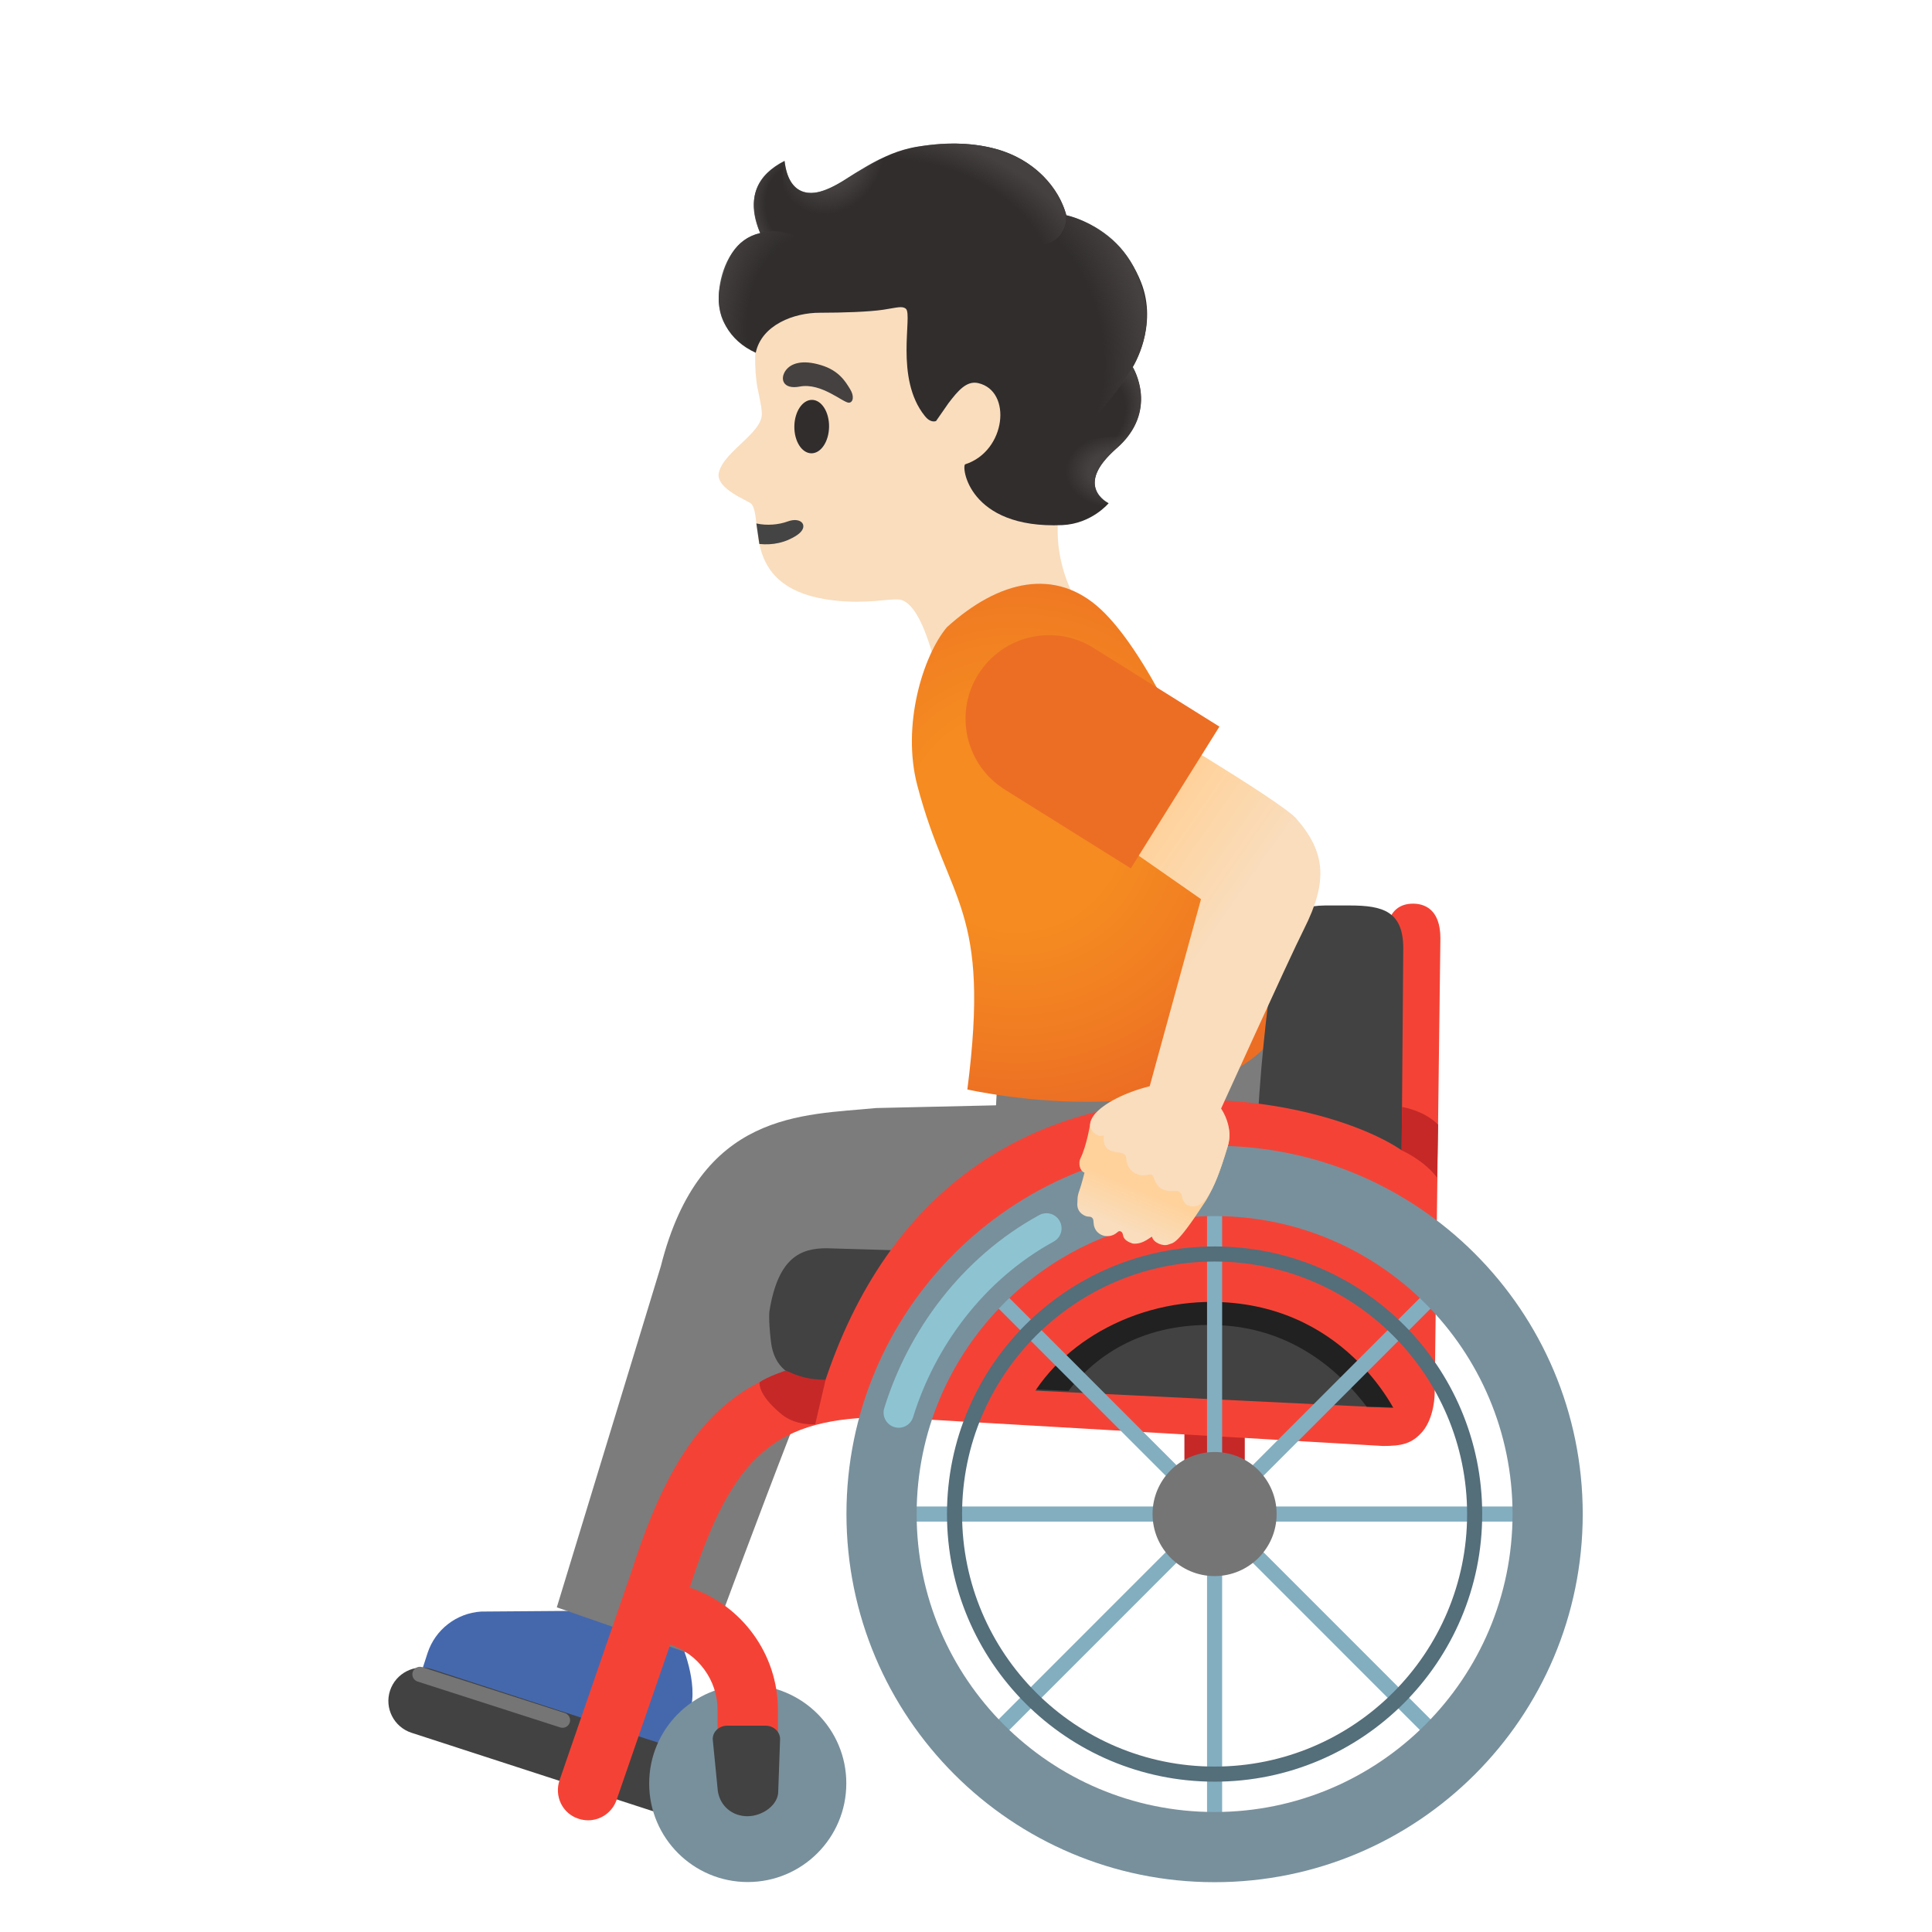 <svg style="enable-background:new 0 0 128 128;" viewBox="0 0 128 128" xmlns="http://www.w3.org/2000/svg" xmlns:xlink="http://www.w3.org/1999/xlink">
  <path id="head" d="M72.59,18.83c-2.37-4.24-8-7.71-12.82-7.14c-5.4,0.64-8.46,4.37-9.44,9.23 c-0.36,1.76-0.38,3.53-0.14,4.8c0.03,0.15,0.28,1.26,0.28,1.6c0.14,1.33-2.47,2.52-2.84,3.97c-0.28,1.09,1.98,1.89,2.15,2.09 c0.85,1.02-0.78,5.69,5.47,6.4c2.18,0.25,3.54-0.12,4.3-0.06c1.8,0.15,2.8,6.11,2.8,6.11l9.21-5.57c0,0-3.07-4.51-0.39-9.14 C73.76,27.44,74.11,21.56,72.59,18.83z" style="fill:#F9DDBD;"/>
  <path id="mouth_1_" d="M50.31,36.04c0.87,0.09,1.74-0.08,2.5-0.59c0.83-0.56,0.31-1.25-0.63-0.9 c-0.57,0.21-1.36,0.29-2.07,0.13L50.31,36.04z" style="fill:#444444;"/>
  <ellipse id="eye_1_" cx="53.76" cy="28.26" rx="1.77" ry="1.15" style="fill:#312D2D;" transform="matrix(0.014 -1 1 0.014 24.765 81.627)"/>
  <path id="eyebrow_1_" d="M52.99,25.61c-1.15,0.22-1.34-0.55-0.91-1.1c0.32-0.41,1.03-0.71,2.31-0.32 c1.21,0.36,1.64,1.12,1.93,1.59c0.29,0.46,0.21,0.89-0.08,0.9C55.85,26.68,54.41,25.34,52.99,25.61z" style="fill:#454140;"/>
  <path id="hair_1_" d="M75.59,18.68c-1.51-3.77-4.94-4.42-4.94-4.42s-1.31-5.87-9.82-4.55 c-2.61,0.41-4.28,2.04-5.83,2.76c-1.34,0.62-2.75,0.48-3.02-1.81c-1.79,0.93-2.58,2.37-1.61,4.78c-1.7,0.4-2.32,1.87-2.67,3.55 c-0.39,1.87,0.63,3.61,2.37,4.38c0.39-1.85,2.55-2.66,4.26-2.65c1.5,0,3.27-0.06,4.19-0.2c0.92-0.14,1.26-0.27,1.5-0.06 c0.46,0.41-0.77,4.61,1.26,7.11c0.4,0.5,0.74,0.32,0.74,0.32l0.82-1.18c0.62-0.81,1.19-1.5,1.96-1.33c2.28,0.51,1.86,4.51-0.85,5.38 c-0.27,0.09,0.18,4.3,6.43,4.03c1.95-0.09,3.07-1.45,3.07-1.45c0,0-2.38-1.11,0.52-3.63c2.87-2.49,1.08-5.39,1.08-5.39 S76.76,21.6,75.59,18.68z" style="fill:#312D2D;"/>
  <g id="hairHighlights_1_">
    <radialGradient id="SVGID_1_" cx="65.53" cy="107.367" gradientTransform="matrix(0.214 0.977 0.725 -0.159 -25.863 -24.041)" gradientUnits="userSpaceOnUse" r="13.495">
      <stop offset="0.699" style="stop-color:#454140;stop-opacity:0"/>
      <stop offset="1" style="stop-color:#454140"/>
    </radialGradient>
    <path d="M72.45,27.83c1.7-2.24,4.98-5.18,2.79-9.88c-0.86-1.84-2.51-3.14-4.58-3.68 c0,0,0.04,0.7-0.33,1.28c-0.47,0.75-1.68,0.78-1.68,0.78C72.49,21,72.17,23.96,72.45,27.83z" style="fill:url(#SVGID_1_);"/>
    <radialGradient id="SVGID_2_" cx="54.594" cy="121.63" gradientTransform="matrix(0.912 0.409 0.485 -1.082 -53.728 119.488)" gradientUnits="userSpaceOnUse" r="3.463">
      <stop offset="0.58" style="stop-color:#454140"/>
      <stop offset="1" style="stop-color:#454140;stop-opacity:0"/>
    </radialGradient>
    <path d="M58.77,10.31c-0.77,0.3-2.27,1.26-2.57,1.45c-0.34,0.22-1.66,1.12-2.65,1.01 c-1.44-0.15-1.52-1.86-1.58-2.12c-0.21,0.89-0.43,4.8,2.51,4.82c1.73,0.01,2.68-1.58,3.22-2.89C57.9,12.11,58.69,10.5,58.77,10.31z " style="fill:url(#SVGID_2_);"/>
    <radialGradient id="SVGID_3_" cx="52.382" cy="117.655" gradientTransform="matrix(0.998 -0.07 -0.086 -1.22 10.738 160.799)" gradientUnits="userSpaceOnUse" r="3.093">
      <stop offset="0.702" style="stop-color:#454140;stop-opacity:0"/>
      <stop offset="1" style="stop-color:#454140"/>
    </radialGradient>
    <path d="M50.36,15.44c0,0,0.95-0.3,2.21,0.14c-1.23-0.88-0.61-4.91-0.61-4.91 C51.72,10.81,48.88,12,50.36,15.44z" style="fill:url(#SVGID_3_);"/>
    <radialGradient id="SVGID_4_" cx="41.252" cy="108.978" gradientTransform="matrix(0.916 0.136 0.177 -1.392 -3.947 167.274)" gradientUnits="userSpaceOnUse" r="6.544">
      <stop offset="0.598" style="stop-color:#454140;stop-opacity:0"/>
      <stop offset="1" style="stop-color:#454140"/>
    </radialGradient>
    <path d="M50.36,15.44c-1.92,0.44-2.61,2.56-2.72,3.84c-0.06,0.72,0,1.5,0.35,2.14 c0.77,1.43,1.75,1.77,2.07,1.95l2.52-7.79C51.97,15.41,51.54,15.17,50.36,15.44z" style="fill:url(#SVGID_4_);"/>
    <radialGradient id="SVGID_5_" cx="155.81" cy="51.285" gradientTransform="matrix(-0.938 -0.394 -0.218 0.528 219.458 49.813)" gradientUnits="userSpaceOnUse" r="10.672">
      <stop offset="0.699" style="stop-color:#454140;stop-opacity:0"/>
      <stop offset="1" style="stop-color:#454140"/>
    </radialGradient>
    <path d="M65.99,9.87c2.54,0.69,4.22,2.63,4.63,4.35c0.12,0.51-0.1,4.75-9.12-0.62 c-3.35-2-3.07-3.12-2.69-3.29C60.13,9.71,63.15,9.1,65.99,9.87z" style="fill:url(#SVGID_5_);"/>
    <radialGradient id="SVGID_6_" cx="360.683" cy="21.311" gradientTransform="matrix(-1 -4.600000e-03 3.400000e-03 -0.742 434.498 48.694)" gradientUnits="userSpaceOnUse" r="3.3">
      <stop offset="0.538" style="stop-color:#454140"/>
      <stop offset="1" style="stop-color:#454140;stop-opacity:0"/>
    </radialGradient>
    <path d="M69.82,32.01c-0.49-3.44,4.89-3.08,4.89-3.08s-0.31,0.36-0.85,0.87 c-0.76,0.71-1.24,1.33-1.33,2c-0.13,1.02,0.91,1.53,0.91,1.53S70.63,34.16,69.82,32.01z" style="fill:url(#SVGID_6_);"/>
    <radialGradient id="SVGID_7_" cx="71.36" cy="100.026" gradientTransform="matrix(0.667 -0.745 -0.553 -0.495 79.592 130.475)" gradientUnits="userSpaceOnUse" r="4.414">
      <stop offset="0.699" style="stop-color:#454140;stop-opacity:0"/>
      <stop offset="1" style="stop-color:#454140"/>
    </radialGradient>
    <path d="M75.04,24.32c0,0-2.15,3.44-2.85,3.68c-0.84,0.28,1.77,1.71,1.77,1.71 S76.74,27.61,75.04,24.32z" style="fill:url(#SVGID_7_);"/>
  </g>
  <g id="shoe_1_">
    <path d="M43.43,116.74c0.6,0.19,1.25-0.14,1.44-0.74l0.85-2.67c0.58-1.81-0.59-4.47-0.59-4.47l-6.64-2.14 l-6.61,0.05c-1.63,0.1-3.04,1.19-3.55,2.74l-0.39,1.2c-0.17,0.53,0.12,1.09,0.65,1.26L43.43,116.74z" style="fill:#4568AD;"/>
  </g>
  <g id="pants_1_">
    <path d="M83.14,67.06l-17.02,3.62l-0.13,2.55l-7.94,0.18c-4.88,0.48-11.67,0.17-14.27,10.49l-6.89,22.59 l9.85,3.43c0,0,7.9-21.46,8.4-21.43c0.5,0.02,15.14,0.81,24.77-0.5C89.51,86.7,83.14,67.06,83.14,67.06z" style="fill:#7C7C7C;"/>
  </g>
  <g id="shirt_2_">
    <radialGradient id="SVGID_8_" cx="67.56" cy="75.887" gradientTransform="matrix(0.95 -0.312 -0.312 -0.95 26.802 147.589)" gradientUnits="userSpaceOnUse" r="19.484">
      <stop offset="0.367" style="stop-color:#F58B21"/>
      <stop offset="0.697" style="stop-color:#F17E22"/>
      <stop offset="1" style="stop-color:#EC6E24"/>
    </radialGradient>
    <path d="M64.09,72.18c1.55-12.08-1.22-12.23-3.31-20.12c-1.06-4,0.37-8.61,1.95-10.5 c3.47-3.15,7.2-3.97,10.19-1.2c5.89,5.48,12.5,26.92,12.5,26.92C80.71,75.96,64.09,72.18,64.09,72.18z" style="fill:url(#SVGID_8_);"/>
  </g>
  <g>
    <rect height="7.14" style="fill:#C62828;" width="4" x="78.47" y="93.17"/>
    <path d="M43.24,119.99l-15.98-5.19c-1.16-0.38-1.8-1.63-1.42-2.79l0,0c0.38-1.16,1.63-1.8,2.79-1.42 l15.98,5.19c1.16,0.38,1.8,1.63,1.42,2.79l0,0C45.65,119.73,44.4,120.37,43.24,119.99z" style="fill:#424242;"/>
    <path d="M49.54,111.63c-3.61,0-6.53,2.93-6.53,6.53c0,3.61,2.93,6.53,6.53,6.53c3.61,0,6.53-2.93,6.53-6.53 C56.08,114.56,53.15,111.63,49.54,111.63z" style="fill:#78909C;"/>
    <path d="M93.62,59.87c-1.81,0-1.81,1.94-1.81,2.59l-0.25,29.21L58.89,89.9c-9.36,0-13.66,3.58-17.04,14.18 l-4.78,13.87c-0.17,0.5-0.14,1.05,0.09,1.53s0.64,0.84,1.15,1.01c0.21,0.07,0.43,0.11,0.65,0.11c0.85,0,1.61-0.54,1.89-1.35 l3.55-10.29c1.84,0.6,3.14,2.35,3.14,4.32v4.88c0,1.1,0.9,2,2,2s2-0.9,2-2v-4.88c0-3.68-2.38-6.94-5.84-8.1 c2.84-8.85,5.68-11.28,13.07-11.29l32.85,1.91c1.25,0,1.92-0.14,2.63-0.96c0.79-0.95,0.8-2.47,0.8-2.48l0.38-30.19 C95.43,60.17,94.3,59.87,93.62,59.87z" style="fill:#F44336;"/>
    <path d="M49.52,120.33L49.52,120.33c-0.99,0-1.8-0.66-1.96-1.65l-0.33-3.35c-0.08-0.53,0.37-1,0.95-1h2.54 c0.57,0,1.01,0.45,0.96,0.97l-0.12,3.39C51.56,119.59,50.51,120.33,49.52,120.33z" style="fill:#424242;"/>
    <path d="M92.97,62.84c0-2.46-1.34-2.85-3.55-2.85h-1.64c-2.31,0.03-2.69,1.07-3.11,2.57 c-0.75,2.67-2.18,16.77-1.07,20.67c0.03,0.1,0.08,0.22,0.12,0.32l-28.96-0.85c-1.73,0-3.19,0.63-3.77,4.09c0,0-0.11,0.44,0.09,2.12 c0.2,1.68,1.31,2.44,2.76,2.51l38.84,1.88l-0.05-0.13c0.06,0.05,0.1,0.08,0.1,0.08L92.97,62.84z" style="fill:#424242;"/>
    <path d="M70.79,92.15c2.22-2.9,5.67-4.56,10.02-4.35c5.04,0.23,8.15,3.31,9.74,5.4l3.4,0.07 c0.07-3.89,0.26-13.9,0.26-13.9c-2.54-4.26-29.74-11.62-38.87,12.08L70.79,92.15z" style="fill:#212121;"/>
    <path d="M92.66,93.95l1.81-0.56c0-2.09-0.26-15.91-0.26-15.91c-2.67-4.46-31.97-12.63-40.07,15.72l5.24-0.02 l8.37,0.49c2.02-4.53,7.42-7.66,13.19-7.4C89.52,86.67,92.66,93.95,92.66,93.95z" style="fill:#F44336;"/>
    <g>
      <g>
        <radialGradient id="SVGID_9_" cx="76.47" cy="100.306" gradientTransform="matrix(1 0 0 1 4 0)" gradientUnits="userSpaceOnUse" r="1.107">
          <stop offset="0" style="stop-color:#78909C"/>
          <stop offset="0.562" style="stop-color:#617A86"/>
          <stop offset="1" style="stop-color:#546E7A"/>
        </radialGradient>
        <path d="M80.47,101.41c-0.61,0-1.11-0.5-1.11-1.11s0.5-1.11,1.11-1.11s1.11,0.5,1.11,1.11 S81.08,101.41,80.47,101.41z" style="fill:url(#SVGID_9_);"/>
        <path d="M80.47,99.7c0.33,0,0.61,0.27,0.61,0.61c0,0.33-0.27,0.61-0.61,0.61s-0.61-0.27-0.61-0.61 C79.86,99.97,80.14,99.7,80.47,99.7 M80.47,98.7c-0.89,0-1.61,0.72-1.61,1.61c0,0.89,0.72,1.61,1.61,1.61 c0.89,0,1.61-0.72,1.61-1.61C82.08,99.42,81.36,98.7,80.47,98.7L80.47,98.7z" style="fill:#82AEC0;"/>
      </g>
      <line style="fill:none;stroke:#82AEC0;stroke-linecap:round;stroke-miterlimit:10;" x1="80.47" x2="80.47" y1="79.6" y2="121.02"/>
      <line style="fill:none;stroke:#82AEC0;stroke-linecap:round;stroke-miterlimit:10;" x1="95.11" x2="65.83" y1="85.66" y2="114.95"/>
      <line style="fill:none;stroke:#82AEC0;stroke-linecap:round;stroke-miterlimit:10;" x1="95.11" x2="65.83" y1="114.95" y2="85.66"/>
      <line style="fill:none;stroke:#82AEC0;stroke-linecap:round;stroke-miterlimit:10;" x1="59.76" x2="101.18" y1="100.31" y2="100.31"/>
    </g>
    <path d="M80.47,75.91c-13.47,0-24.39,10.92-24.39,24.39S67,124.7,80.47,124.7s24.39-10.92,24.39-24.39 S93.94,75.91,80.47,75.91z M80.47,120.05c-10.9,0-19.74-8.84-19.74-19.74c0-10.9,8.84-19.74,19.74-19.74 c10.9,0,19.74,8.84,19.74,19.74C100.21,111.21,91.37,120.05,80.47,120.05z" style="fill:#78909C;"/>
    <path d="M80.47,83.58c9.22,0,16.73,7.5,16.73,16.73s-7.5,16.73-16.73,16.73s-16.73-7.5-16.73-16.73 S71.25,83.58,80.47,83.58 M80.47,82.58c-9.79,0-17.73,7.94-17.73,17.73s7.94,17.73,17.73,17.73s17.73-7.94,17.73-17.73 S90.26,82.58,80.47,82.58L80.47,82.58z" style="fill:#546E7A;"/>
    <circle cx="80.47" cy="100.31" r="4.11" style="fill:#757575;"/>
    <line style="fill:none;stroke:#757575;stroke-linecap:round;stroke-miterlimit:10;" x1="27.82" x2="37.27" y1="110.93" y2="113.97"/>
    <path d="M92.86,76.21c0,0,1.49,0.66,2.35,1.81l0.07-3.51c-0.96-0.96-2.39-1.17-2.39-1.17L92.86,76.21z" style="fill:#C62828;"/>
    <path d="M54.7,91.41l-0.69,2.95c0,0-1.28,0.12-2.23-0.66c-1.64-1.35-1.45-2.12-1.45-2.12 c0.45-0.35,1.73-0.78,1.73-0.78s0.72,0.35,1.38,0.49S54.7,91.41,54.7,91.41z" style="fill:#C62828;"/>
    <path d="M59.54,93.59 c1.51-4.89,4.89-9.53,9.79-12.21" style="opacity:0.8;fill:none;stroke:#94D1E0;stroke-width:2;stroke-linecap:round;stroke-miterlimit:10;"/>
  </g>
  <linearGradient id="arm_1_" gradientTransform="matrix(1 0 0 -1 0 130)" gradientUnits="userSpaceOnUse" x1="85.935" x2="73.935" y1="62.921" y2="71.293">
    <stop offset="0.5" style="stop-color:#F9DDBD"/>
    <stop offset="1" style="stop-color:#FFD29C"/>
  </linearGradient>
  <path id="arm" d="M74.85,47.14l-5.16,5.54l9.88,6.89l-3.68,13.42l4.41,1.78c0,0,5.14-11.34,6.1-13.23 c1.58-3.14,1.44-5.08-0.53-7.32C84.82,53.04,74.85,47.14,74.85,47.14z" style="fill:url(#arm_1_);"/>
  <linearGradient id="hand_1_" gradientTransform="matrix(1 0 0 -1 0 130)" gradientUnits="userSpaceOnUse" x1="74.226" x2="75.343" y1="48.68" y2="51.285">
    <stop offset="0" style="stop-color:#F9DDBD"/>
    <stop offset="1" style="stop-color:#FFD29C"/>
  </linearGradient>
  <path id="hand" d="M80.63,73.49c-0.23-0.18-0.43-0.35-0.62-0.51c-0.39-0.33-0.76-0.64-1.35-1.01 c-0.72-0.44-4.15,0.93-4.93,1.22c-0.26,0.1-0.5,0.19-0.72,0.29c-0.3,0.13-0.53,0.36-0.63,0.63c-0.04,0.05-0.08,0.11-0.12,0.2 c-0.01,0.04-0.02,0.07-0.02,0.11c0,0.01-0.25,1.5-0.65,2.31c-0.16,0.31-0.07,0.84,0.26,0.96c0,0-0.19,0.77-0.33,1.16 c-0.17,0.46-0.12,0.61-0.14,0.82c-0.04,0.36,0.1,0.63,0.36,0.8c0.32,0.21,0.44,0.08,0.59,0.19s0.1,0.29,0.14,0.5 c0.11,0.56,0.58,0.71,0.77,0.73c0.62,0.06,0.8-0.33,0.91-0.33c0.2,0.01,0.24,0.18,0.26,0.31c0.06,0.28,0.36,0.43,0.64,0.52 c0.73,0.08,1.26-0.54,1.28-0.44c0.08,0.37,0.72,0.65,1.09,0.5c0.31-0.13,0.5,0.12,2.35-2.72c0.37-0.5,0.97-1.84,1.37-3.12l0.19-0.61 C81.63,75.04,81.36,74.06,80.63,73.49z" style="fill:url(#hand_1_);"/>
  <linearGradient id="hand_3_" gradientTransform="matrix(1 0 0 -1 0 130)" gradientUnits="userSpaceOnUse" x1="75.552" x2="73.319" y1="52.205" y2="48.298">
    <stop offset="0.5" style="stop-color:#F9DDBD"/>
    <stop offset="1" style="stop-color:#FFD29C"/>
  </linearGradient>
  <path id="hand_2_" d="M78.94,71.88c-1.76-0.67-6.6,1.02-6.72,2.61c-0.03,0.36,0.46,0.92,0.9,0.73 c0,0,0,0.43,0.03,0.53c0.14,0.54,0.76,0.57,0.95,0.6c0.35,0.05,0.52,0.13,0.53,0.48c0.01,0.33,0.23,0.7,0.52,0.87 c0.32,0.18,0.57,0.22,0.96,0.12c0.18-0.05,0.28,0.06,0.34,0.24c0.08,0.25,0.28,0.59,0.49,0.69c0.39,0.2,0.64,0.16,0.92,0.15 c0.18,0,0.26,0.02,0.38,0.16c0.09,0.12,0.08,0.59,0.39,0.76c1.39,0.73,2.2-2.24,2.73-3.97C81.75,74.59,80.93,72.64,78.94,71.88z" style="fill:url(#hand_3_);"/>
  <g id="shirt_x5F_arm_1_">
    <path d="M74.92,57.53l5.87-9.39l-8.35-5.22c-2.59-1.62-6.01-0.83-7.63,1.76l0,0 c-1.62,2.59-0.83,6.01,1.76,7.63L74.92,57.53z" style="fill:#EC6E24;"/>
  </g>
</svg>